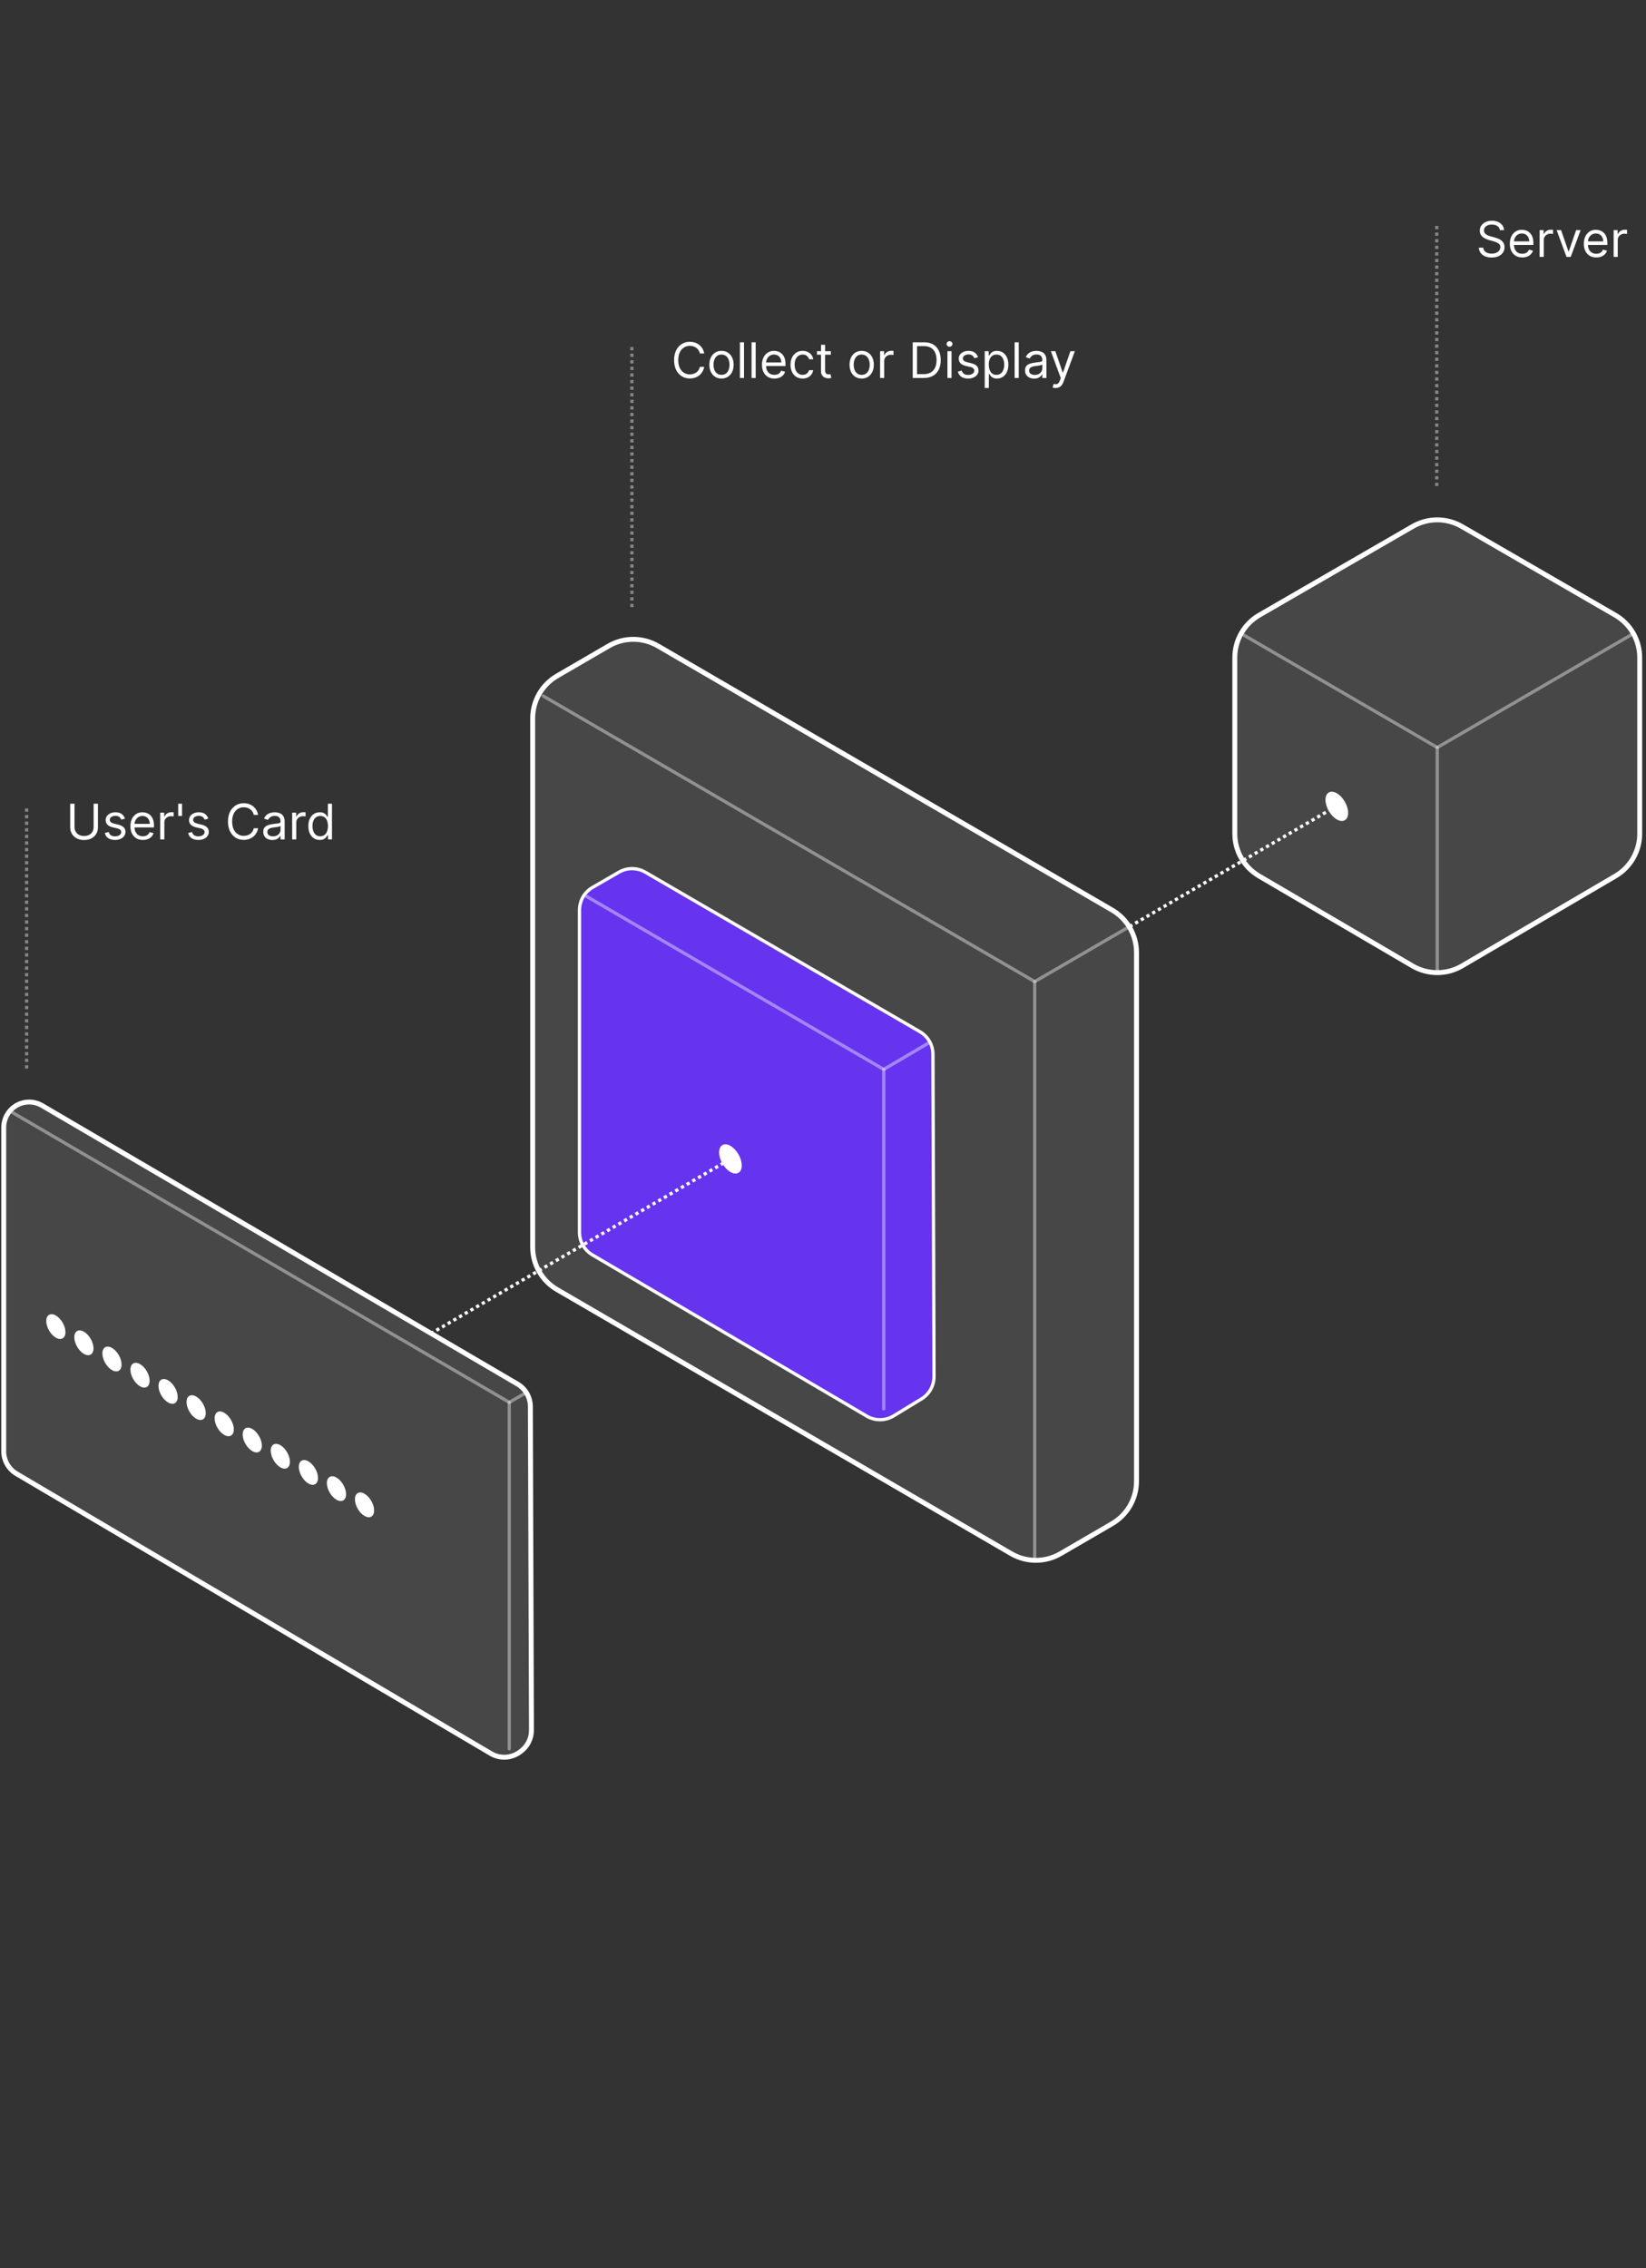 <svg width="360" height="496" viewBox="0 0 360 496" fill="none" xmlns="http://www.w3.org/2000/svg">
<rect x="0" y="0" width="360" height="496" fill="#333333" stroke="none"/>
<g clip-path="url(#clip0_2_168)">
<path d="M308.975 115.115L275.43 134.504C272.112 136.423 270.068 139.965 270.068 143.798V182.3C270.068 186.11 272.088 189.635 275.377 191.562L308.922 211.21C312.272 213.173 316.421 213.173 319.771 211.21L353.317 191.562C356.605 189.635 358.625 186.11 358.625 182.3V143.798C358.625 139.965 356.581 136.423 353.263 134.504L319.718 115.115C316.394 113.194 312.299 113.194 308.975 115.115Z" fill="white" fill-opacity="0.1" stroke="white" stroke-width="1.073"/>
<path opacity="0.4" d="M271.604 138.628L314.347 163.454L357.089 138.628" stroke="white" stroke-width="0.716" stroke-linecap="round" stroke-linejoin="bevel"/>
<path d="M133.117 141.252L121.839 147.809C118.534 149.731 116.5 153.265 116.5 157.089V272.711C116.5 276.534 118.534 280.068 121.839 281.99L221.162 339.736C224.497 341.675 228.617 341.675 231.952 339.736L243.229 333.179C246.535 331.258 248.568 327.723 248.568 323.9V208.278C248.568 204.455 246.535 200.92 243.229 198.999L143.907 141.252C140.571 139.314 136.452 139.314 133.117 141.252Z" fill="white" fill-opacity="0.1" stroke="white" stroke-width="1.073"/>
<path d="M135.385 190.708L129.599 194.051C127.828 195.074 126.739 196.963 126.739 199.008V269.467C126.739 271.497 127.813 273.375 129.563 274.403L189.564 309.657C191.382 310.725 193.64 310.707 195.441 309.611L201.531 305.904C203.243 304.862 204.286 303 204.279 300.995L204.044 230.532C204.038 228.499 202.953 226.621 201.195 225.6L141.123 190.714C139.35 189.685 137.16 189.682 135.385 190.708Z" fill="#6633EE" stroke="white" stroke-width="0.716"/>
<path d="M113.167 302.637L9.191 241.741C7.354 240.665 5.063 240.732 3.291 241.913C1.743 242.946 0.813 244.683 0.813 246.544V317.336C0.813 319.361 1.884 321.237 3.629 322.267L107.377 383.451C109.342 384.61 111.807 384.492 113.652 383.15L113.877 382.986C115.364 381.905 116.241 380.175 116.234 378.337L115.999 307.557C115.993 305.532 114.916 303.66 113.167 302.637Z" fill="white" fill-opacity="0.1" stroke="white" stroke-width="1.073"/>
<path opacity="0.4" d="M314.347 163.454V212.34" stroke="white" stroke-width="0.716" stroke-linecap="round"/>
<path opacity="0.4" d="M226.301 214.644V340.825" stroke="white" stroke-width="0.716" stroke-linecap="round"/>
<path opacity="0.4" d="M193.285 233.84V308.064" stroke="white" stroke-width="0.716" stroke-linecap="round"/>
<path opacity="0.4" d="M111.382 306.646V382.406" stroke="white" stroke-width="0.716" stroke-linecap="round"/>
<path opacity="0.4" d="M118.804 152.193L226.301 214.644L247.033 202.614" stroke="white" stroke-width="0.716" stroke-linecap="round" stroke-linejoin="bevel"/>
<path opacity="0.4" d="M127.762 195.704L193.284 233.84L203.01 228.121" stroke="white" stroke-width="0.716" stroke-linecap="round" stroke-linejoin="bevel"/>
<path opacity="0.4" d="M2.348 243.054L111.381 306.646L114.709 304.736" stroke="white" stroke-width="0.716" stroke-linecap="round" stroke-linejoin="round"/>
<path d="M12.215 292.505C13.375 293.174 14.315 292.631 14.315 291.292C14.315 289.953 13.374 288.325 12.215 287.656C11.055 286.986 10.115 287.529 10.115 288.868C10.115 290.207 11.055 291.835 12.215 292.505Z" fill="white"/>
<path d="M18.352 296.048C19.512 296.718 20.452 296.175 20.452 294.836C20.452 293.497 19.512 291.869 18.352 291.199C17.193 290.53 16.253 291.072 16.253 292.411C16.253 293.75 17.193 295.378 18.352 296.048Z" fill="white"/>
<path d="M24.49 299.592C25.649 300.262 26.589 299.719 26.589 298.38C26.589 297.041 25.649 295.413 24.49 294.743C23.33 294.074 22.39 294.617 22.39 295.956C22.39 297.295 23.33 298.923 24.49 299.592Z" fill="white"/>
<path d="M30.627 303.136C31.787 303.805 32.727 303.263 32.726 301.924C32.726 300.585 31.786 298.957 30.627 298.287C29.467 297.617 28.527 298.16 28.527 299.499C28.527 300.838 29.467 302.466 30.627 303.136Z" fill="white"/>
<path d="M36.764 306.679C37.923 307.349 38.864 306.806 38.864 305.467C38.863 304.128 37.923 302.5 36.764 301.83C35.604 301.161 34.664 301.704 34.664 303.043C34.664 304.382 35.604 306.01 36.764 306.679Z" fill="white"/>
<path d="M42.901 310.223C44.061 310.892 45.001 310.35 45.001 309.011C45.001 307.672 44.061 306.044 42.901 305.374C41.742 304.705 40.802 305.247 40.802 306.586C40.802 307.925 41.742 309.553 42.901 310.223Z" fill="white"/>
<path d="M49.039 313.767C50.198 314.436 51.138 313.893 51.138 312.554C51.138 311.215 50.198 309.587 49.038 308.918C47.879 308.248 46.939 308.791 46.939 310.13C46.939 311.469 47.879 313.097 49.039 313.767Z" fill="white"/>
<path d="M55.176 317.31C56.336 317.98 57.276 317.437 57.275 316.098C57.275 314.759 56.335 313.131 55.176 312.461C54.016 311.792 53.076 312.334 53.076 313.673C53.076 315.012 54.016 316.64 55.176 317.31Z" fill="white"/>
<path d="M61.313 320.854C62.473 321.523 63.413 320.98 63.413 319.641C63.413 318.302 62.473 316.674 61.313 316.005C60.153 315.335 59.213 315.878 59.214 317.217C59.214 318.556 60.154 320.184 61.313 320.854Z" fill="white"/>
<path d="M67.451 324.397C68.61 325.067 69.55 324.524 69.55 323.185C69.55 321.846 68.61 320.218 67.45 319.548C66.291 318.879 65.351 319.421 65.351 320.76C65.351 322.099 66.291 323.727 67.451 324.397Z" fill="white"/>
<path d="M73.588 327.941C74.747 328.611 75.687 328.068 75.687 326.729C75.687 325.39 74.747 323.762 73.588 323.092C72.428 322.423 71.488 322.966 71.488 324.305C71.488 325.644 72.428 327.272 73.588 327.941Z" fill="white"/>
<path d="M79.725 331.485C80.885 332.154 81.825 331.612 81.825 330.273C81.825 328.934 80.885 327.305 79.725 326.636C78.566 325.966 77.626 326.509 77.626 327.848C77.626 329.187 78.566 330.815 79.725 331.485Z" fill="white"/>
<path d="M292.377 179.184C293.746 179.975 294.855 179.334 294.855 177.753C294.855 176.173 293.745 174.25 292.376 173.46C291.007 172.669 289.898 173.31 289.898 174.891C289.898 176.472 291.008 178.394 292.377 179.184Z" fill="white"/>
<path d="M159.756 256.281C161.125 257.072 162.234 256.431 162.234 254.85C162.234 253.269 161.124 251.347 159.755 250.557C158.386 249.766 157.277 250.407 157.277 251.988C157.277 253.569 158.387 255.491 159.756 256.281Z" fill="white"/>
<path d="M20.477 175.743H21.422V180.911C21.422 181.445 21.296 181.921 21.045 182.341C20.796 182.758 20.444 183.087 19.989 183.328C19.534 183.567 19 183.686 18.388 183.686C17.776 183.686 17.242 183.567 16.787 183.328C16.332 183.087 15.979 182.758 15.727 182.341C15.479 181.921 15.354 181.445 15.354 180.911V175.743H16.299V180.835C16.299 181.216 16.383 181.556 16.551 181.853C16.719 182.148 16.957 182.38 17.267 182.55C17.58 182.718 17.953 182.802 18.388 182.802C18.823 182.802 19.196 182.718 19.509 182.55C19.821 182.38 20.06 182.148 20.225 181.853C20.393 181.556 20.477 181.216 20.477 180.835V175.743ZM27.335 179.006L26.527 179.234C26.476 179.1 26.401 178.969 26.302 178.842C26.206 178.712 26.073 178.605 25.906 178.521C25.738 178.438 25.523 178.396 25.261 178.396C24.903 178.396 24.605 178.478 24.366 178.643C24.129 178.806 24.011 179.013 24.011 179.265C24.011 179.488 24.093 179.665 24.255 179.795C24.418 179.924 24.672 180.032 25.017 180.119L25.887 180.332C26.41 180.459 26.8 180.653 27.057 180.915C27.313 181.174 27.442 181.509 27.442 181.918C27.442 182.253 27.345 182.553 27.152 182.817C26.961 183.082 26.695 183.29 26.352 183.442C26.009 183.595 25.61 183.671 25.155 183.671C24.558 183.671 24.063 183.541 23.672 183.282C23.281 183.023 23.033 182.644 22.929 182.146L23.782 181.933C23.864 182.248 24.018 182.484 24.244 182.642C24.472 182.799 24.771 182.878 25.14 182.878C25.559 182.878 25.892 182.789 26.138 182.611C26.387 182.431 26.512 182.215 26.512 181.963C26.512 181.76 26.441 181.59 26.298 181.453C26.156 181.313 25.937 181.209 25.643 181.14L24.667 180.911C24.131 180.784 23.737 180.587 23.485 180.321C23.236 180.051 23.112 179.715 23.112 179.311C23.112 178.98 23.204 178.688 23.39 178.434C23.578 178.18 23.833 177.98 24.156 177.835C24.481 177.691 24.85 177.618 25.261 177.618C25.841 177.618 26.296 177.745 26.626 177.999C26.959 178.253 27.195 178.589 27.335 179.006ZM31.25 183.671C30.686 183.671 30.2 183.547 29.791 183.298C29.384 183.046 29.07 182.695 28.849 182.245C28.631 181.793 28.521 181.267 28.521 180.667C28.521 180.068 28.631 179.539 28.849 179.082C29.07 178.622 29.378 178.264 29.772 178.007C30.168 177.748 30.631 177.618 31.159 177.618C31.464 177.618 31.765 177.669 32.062 177.771C32.36 177.872 32.63 178.037 32.874 178.266C33.118 178.492 33.313 178.792 33.458 179.166C33.602 179.539 33.675 179.999 33.675 180.545V180.927H29.162V180.149H32.76C32.76 179.819 32.694 179.524 32.562 179.265C32.432 179.006 32.247 178.801 32.005 178.651C31.766 178.501 31.484 178.426 31.159 178.426C30.801 178.426 30.491 178.515 30.229 178.693C29.97 178.868 29.77 179.097 29.631 179.379C29.491 179.661 29.421 179.964 29.421 180.286V180.805C29.421 181.247 29.497 181.622 29.65 181.929C29.805 182.234 30.019 182.467 30.294 182.627C30.568 182.784 30.887 182.863 31.25 182.863C31.487 182.863 31.7 182.83 31.891 182.764C32.084 182.695 32.25 182.594 32.39 182.459C32.53 182.322 32.638 182.151 32.714 181.948L33.583 182.192C33.492 182.487 33.338 182.746 33.122 182.97C32.906 183.191 32.639 183.364 32.322 183.488C32.004 183.61 31.647 183.671 31.25 183.671ZM35.043 183.549V177.694H35.912V178.579H35.973C36.08 178.289 36.273 178.054 36.553 177.874C36.832 177.693 37.147 177.603 37.498 177.603C37.564 177.603 37.647 177.604 37.746 177.607C37.845 177.609 37.92 177.613 37.971 177.618V178.533C37.94 178.525 37.87 178.514 37.761 178.499C37.654 178.481 37.541 178.472 37.422 178.472C37.137 178.472 36.883 178.532 36.659 178.651C36.438 178.768 36.263 178.931 36.133 179.139C36.006 179.345 35.943 179.58 35.943 179.844V183.549H35.043ZM39.814 175.743V178.426H38.976V175.743H39.814ZM45.563 179.006L44.755 179.234C44.704 179.1 44.629 178.969 44.53 178.842C44.434 178.712 44.302 178.605 44.134 178.521C43.966 178.438 43.752 178.396 43.49 178.396C43.132 178.396 42.833 178.478 42.594 178.643C42.358 178.806 42.239 179.013 42.239 179.265C42.239 179.488 42.321 179.665 42.483 179.795C42.646 179.924 42.9 180.032 43.246 180.119L44.115 180.332C44.638 180.459 45.028 180.653 45.285 180.915C45.542 181.174 45.67 181.509 45.67 181.918C45.67 182.253 45.574 182.553 45.38 182.817C45.19 183.082 44.923 183.29 44.58 183.442C44.237 183.595 43.838 183.671 43.383 183.671C42.786 183.671 42.292 183.541 41.9 183.282C41.509 183.023 41.261 182.644 41.157 182.146L42.011 181.933C42.092 182.248 42.246 182.484 42.472 182.642C42.701 182.799 42.999 182.878 43.368 182.878C43.787 182.878 44.12 182.789 44.366 182.611C44.615 182.431 44.74 182.215 44.74 181.963C44.74 181.76 44.669 181.59 44.526 181.453C44.384 181.313 44.166 181.209 43.871 181.14L42.895 180.911C42.359 180.784 41.965 180.587 41.714 180.321C41.465 180.051 41.34 179.715 41.34 179.311C41.34 178.98 41.433 178.688 41.618 178.434C41.806 178.18 42.062 177.98 42.384 177.835C42.71 177.691 43.078 177.618 43.49 177.618C44.069 177.618 44.524 177.745 44.854 177.999C45.187 178.253 45.423 178.589 45.563 179.006ZM56.447 178.182H55.501C55.445 177.91 55.347 177.671 55.208 177.466C55.071 177.26 54.903 177.087 54.705 176.947C54.509 176.805 54.292 176.698 54.053 176.627C53.814 176.556 53.565 176.52 53.306 176.52C52.833 176.52 52.405 176.64 52.021 176.879C51.64 177.118 51.336 177.469 51.11 177.934C50.887 178.4 50.775 178.97 50.775 179.646C50.775 180.322 50.887 180.892 51.11 181.357C51.336 181.822 51.64 182.174 52.021 182.413C52.405 182.652 52.833 182.771 53.306 182.771C53.565 182.771 53.814 182.736 54.053 182.665C54.292 182.594 54.509 182.488 54.705 182.348C54.903 182.206 55.071 182.032 55.208 181.826C55.347 181.618 55.445 181.379 55.501 181.11H56.447C56.375 181.509 56.246 181.866 56.058 182.181C55.87 182.496 55.636 182.764 55.356 182.985C55.077 183.203 54.763 183.37 54.415 183.484C54.069 183.599 53.7 183.656 53.306 183.656C52.64 183.656 52.048 183.493 51.529 183.168C51.011 182.843 50.603 182.38 50.306 181.78C50.009 181.181 49.86 180.469 49.86 179.646C49.86 178.823 50.009 178.111 50.306 177.511C50.603 176.912 51.011 176.449 51.529 176.124C52.048 175.799 52.64 175.636 53.306 175.636C53.7 175.636 54.069 175.693 54.415 175.808C54.763 175.922 55.077 176.09 55.356 176.311C55.636 176.529 55.87 176.796 56.058 177.111C56.246 177.424 56.375 177.781 56.447 178.182ZM59.575 183.686C59.204 183.686 58.867 183.616 58.565 183.477C58.263 183.334 58.022 183.13 57.844 182.863C57.667 182.594 57.578 182.268 57.578 181.887C57.578 181.552 57.644 181.28 57.776 181.071C57.908 180.861 58.085 180.695 58.306 180.576C58.527 180.457 58.771 180.368 59.038 180.309C59.307 180.248 59.578 180.2 59.849 180.164C60.205 180.119 60.494 180.084 60.715 180.061C60.938 180.036 61.101 179.994 61.203 179.936C61.307 179.877 61.359 179.776 61.359 179.631V179.6C61.359 179.224 61.256 178.932 61.05 178.724C60.847 178.515 60.538 178.411 60.124 178.411C59.694 178.411 59.358 178.505 59.114 178.693C58.87 178.881 58.698 179.082 58.599 179.295L57.745 178.99C57.898 178.635 58.101 178.358 58.355 178.159C58.612 177.959 58.891 177.819 59.194 177.74C59.499 177.659 59.799 177.618 60.093 177.618C60.281 177.618 60.497 177.641 60.741 177.687C60.988 177.73 61.225 177.82 61.454 177.957C61.685 178.095 61.877 178.302 62.03 178.579C62.182 178.856 62.258 179.227 62.258 179.692V183.549H61.359V182.756H61.313C61.252 182.883 61.15 183.019 61.008 183.164C60.866 183.309 60.676 183.432 60.44 183.534C60.204 183.635 59.916 183.686 59.575 183.686ZM59.712 182.878C60.068 182.878 60.368 182.808 60.612 182.669C60.858 182.529 61.044 182.348 61.168 182.127C61.295 181.906 61.359 181.674 61.359 181.43V180.606C61.321 180.652 61.237 180.694 61.107 180.732C60.98 180.768 60.833 180.8 60.665 180.828C60.5 180.853 60.339 180.876 60.181 180.896C60.026 180.914 59.9 180.929 59.804 180.942C59.57 180.972 59.351 181.022 59.148 181.091C58.947 181.157 58.785 181.257 58.66 181.392C58.538 181.524 58.477 181.704 58.477 181.933C58.477 182.245 58.593 182.482 58.824 182.642C59.058 182.799 59.354 182.878 59.712 182.878ZM63.9 183.549V177.694H64.769V178.579H64.83C64.937 178.289 65.13 178.054 65.41 177.874C65.689 177.693 66.004 177.603 66.355 177.603C66.421 177.603 66.504 177.604 66.603 177.607C66.702 177.609 66.777 177.613 66.828 177.618V178.533C66.797 178.525 66.727 178.514 66.618 178.499C66.511 178.481 66.398 178.472 66.279 178.472C65.994 178.472 65.74 178.532 65.516 178.651C65.295 178.768 65.12 178.931 64.99 179.139C64.863 179.345 64.8 179.58 64.8 179.844V183.549H63.9ZM69.927 183.671C69.439 183.671 69.008 183.548 68.634 183.301C68.261 183.052 67.969 182.702 67.758 182.249C67.547 181.794 67.441 181.257 67.441 180.637C67.441 180.022 67.547 179.488 67.758 179.036C67.969 178.584 68.262 178.234 68.638 177.988C69.014 177.741 69.449 177.618 69.942 177.618C70.323 177.618 70.624 177.682 70.845 177.809C71.069 177.933 71.239 178.076 71.356 178.236C71.475 178.393 71.568 178.523 71.634 178.624H71.71V175.743H72.61V183.549H71.741V182.65H71.634C71.568 182.756 71.474 182.891 71.352 183.054C71.23 183.214 71.056 183.357 70.83 183.484C70.604 183.609 70.303 183.671 69.927 183.671ZM70.048 182.863C70.409 182.863 70.714 182.769 70.963 182.581C71.212 182.39 71.402 182.127 71.531 181.792C71.661 181.454 71.726 181.064 71.726 180.622C71.726 180.185 71.662 179.802 71.535 179.474C71.408 179.144 71.22 178.887 70.971 178.704C70.722 178.519 70.414 178.426 70.048 178.426C69.667 178.426 69.35 178.524 69.096 178.72C68.844 178.913 68.655 179.176 68.528 179.509C68.403 179.839 68.341 180.21 68.341 180.622C68.341 181.038 68.404 181.417 68.531 181.758C68.661 182.096 68.852 182.365 69.103 182.566C69.357 182.764 69.672 182.863 70.048 182.863Z" fill="white"/>
<path d="M154.017 77.286H153.072C153.016 77.014 152.918 76.775 152.779 76.57C152.641 76.364 152.474 76.191 152.276 76.051C152.08 75.909 151.863 75.802 151.624 75.731C151.385 75.66 151.136 75.624 150.877 75.624C150.404 75.624 149.976 75.744 149.592 75.983C149.211 76.221 148.907 76.573 148.681 77.038C148.458 77.503 148.346 78.074 148.346 78.75C148.346 79.426 148.458 79.996 148.681 80.461C148.907 80.926 149.211 81.278 149.592 81.517C149.976 81.756 150.404 81.875 150.877 81.875C151.136 81.875 151.385 81.84 151.624 81.769C151.863 81.698 152.08 81.592 152.276 81.452C152.474 81.31 152.641 81.136 152.779 80.93C152.918 80.722 153.016 80.483 153.072 80.213H154.017C153.946 80.612 153.817 80.969 153.629 81.285C153.441 81.6 153.207 81.868 152.927 82.089C152.648 82.307 152.334 82.474 151.986 82.588C151.64 82.703 151.271 82.76 150.877 82.76C150.211 82.76 149.619 82.597 149.1 82.272C148.582 81.947 148.174 81.484 147.877 80.884C147.58 80.285 147.431 79.573 147.431 78.75C147.431 77.927 147.58 77.215 147.877 76.615C148.174 76.016 148.582 75.553 149.1 75.228C149.619 74.903 150.211 74.74 150.877 74.74C151.271 74.74 151.64 74.797 151.986 74.912C152.334 75.026 152.648 75.194 152.927 75.415C153.207 75.633 153.441 75.9 153.629 76.215C153.817 76.528 153.946 76.885 154.017 77.286ZM157.802 82.775C157.273 82.775 156.809 82.649 156.41 82.398C156.014 82.146 155.704 81.794 155.48 81.342C155.259 80.889 155.149 80.361 155.149 79.756C155.149 79.146 155.259 78.614 155.48 78.159C155.704 77.704 156.014 77.351 156.41 77.099C156.809 76.848 157.273 76.722 157.802 76.722C158.33 76.722 158.793 76.848 159.189 77.099C159.588 77.351 159.898 77.704 160.119 78.159C160.343 78.614 160.454 79.146 160.454 79.756C160.454 80.361 160.343 80.889 160.119 81.342C159.898 81.794 159.588 82.146 159.189 82.398C158.793 82.649 158.33 82.775 157.802 82.775ZM157.802 81.967C158.203 81.967 158.533 81.864 158.793 81.658C159.052 81.452 159.244 81.182 159.368 80.846C159.493 80.511 159.555 80.147 159.555 79.756C159.555 79.365 159.493 79 159.368 78.662C159.244 78.324 159.052 78.051 158.793 77.843C158.533 77.634 158.203 77.53 157.802 77.53C157.4 77.53 157.07 77.634 156.81 77.843C156.551 78.051 156.359 78.324 156.235 78.662C156.11 79 156.048 79.365 156.048 79.756C156.048 80.147 156.11 80.511 156.235 80.846C156.359 81.182 156.551 81.452 156.81 81.658C157.07 81.864 157.4 81.967 157.802 81.967ZM162.727 74.847V82.653H161.828V74.847H162.727ZM165.274 74.847V82.653H164.375V74.847H165.274ZM169.377 82.775C168.812 82.775 168.326 82.65 167.917 82.401C167.51 82.15 167.196 81.799 166.975 81.349C166.757 80.897 166.647 80.371 166.647 79.771C166.647 79.172 166.757 78.643 166.975 78.186C167.196 77.726 167.504 77.368 167.898 77.111C168.294 76.852 168.757 76.722 169.285 76.722C169.59 76.722 169.891 76.773 170.188 76.874C170.486 76.976 170.756 77.141 171 77.37C171.244 77.596 171.439 77.896 171.584 78.269C171.728 78.643 171.801 79.103 171.801 79.649V80.031H167.288V79.253H170.886C170.886 78.923 170.82 78.628 170.688 78.369C170.558 78.109 170.373 77.905 170.131 77.755C169.892 77.605 169.61 77.53 169.285 77.53C168.927 77.53 168.617 77.619 168.355 77.797C168.096 77.972 167.896 78.201 167.757 78.483C167.617 78.765 167.547 79.067 167.547 79.39V79.909C167.547 80.351 167.623 80.725 167.776 81.033C167.931 81.338 168.145 81.57 168.42 81.731C168.694 81.888 169.013 81.967 169.377 81.967C169.613 81.967 169.826 81.934 170.017 81.868C170.21 81.799 170.377 81.698 170.516 81.563C170.656 81.426 170.764 81.255 170.84 81.052L171.709 81.296C171.618 81.591 171.464 81.85 171.248 82.074C171.032 82.295 170.765 82.468 170.448 82.592C170.13 82.714 169.773 82.775 169.377 82.775ZM175.548 82.775C174.999 82.775 174.526 82.645 174.13 82.386C173.733 82.127 173.428 81.77 173.215 81.315C173.001 80.86 172.895 80.341 172.895 79.756C172.895 79.162 173.004 78.637 173.223 78.182C173.444 77.725 173.751 77.368 174.145 77.111C174.541 76.852 175.004 76.722 175.532 76.722C175.944 76.722 176.315 76.798 176.645 76.951C176.976 77.103 177.246 77.317 177.457 77.591C177.668 77.865 177.799 78.186 177.85 78.552H176.95C176.882 78.285 176.729 78.049 176.493 77.843C176.259 77.634 175.944 77.53 175.548 77.53C175.197 77.53 174.89 77.622 174.625 77.805C174.364 77.985 174.159 78.24 174.012 78.571C173.867 78.898 173.794 79.283 173.794 79.726C173.794 80.178 173.865 80.572 174.008 80.907C174.153 81.243 174.356 81.503 174.618 81.689C174.882 81.874 175.192 81.967 175.548 81.967C175.781 81.967 175.994 81.926 176.184 81.845C176.375 81.764 176.536 81.647 176.668 81.494C176.8 81.342 176.894 81.159 176.95 80.945H177.85C177.799 81.291 177.673 81.602 177.473 81.879C177.274 82.154 177.011 82.372 176.684 82.535C176.358 82.695 175.98 82.775 175.548 82.775ZM181.711 76.798V77.561H178.677V76.798H181.711ZM179.561 75.396H180.461V80.976C180.461 81.23 180.498 81.421 180.571 81.548C180.648 81.672 180.744 81.756 180.861 81.799C180.981 81.84 181.106 81.86 181.238 81.86C181.338 81.86 181.419 81.855 181.482 81.845C181.546 81.832 181.597 81.822 181.635 81.814L181.818 82.623C181.757 82.645 181.672 82.668 181.562 82.691C181.453 82.716 181.315 82.729 181.147 82.729C180.893 82.729 180.644 82.675 180.4 82.565C180.158 82.456 179.958 82.29 179.798 82.066C179.64 81.842 179.561 81.56 179.561 81.22V75.396ZM188.462 82.775C187.933 82.775 187.469 82.649 187.07 82.398C186.674 82.146 186.364 81.794 186.14 81.342C185.919 80.889 185.809 80.361 185.809 79.756C185.809 79.146 185.919 78.614 186.14 78.159C186.364 77.704 186.674 77.351 187.07 77.099C187.469 76.848 187.933 76.722 188.462 76.722C188.99 76.722 189.453 76.848 189.849 77.099C190.248 77.351 190.558 77.704 190.779 78.159C191.003 78.614 191.114 79.146 191.114 79.756C191.114 80.361 191.003 80.889 190.779 81.342C190.558 81.794 190.248 82.146 189.849 82.398C189.453 82.649 188.99 82.775 188.462 82.775ZM188.462 81.967C188.863 81.967 189.193 81.864 189.453 81.658C189.712 81.452 189.904 81.182 190.028 80.846C190.153 80.511 190.215 80.147 190.215 79.756C190.215 79.365 190.153 79 190.028 78.662C189.904 78.324 189.712 78.051 189.453 77.843C189.193 77.634 188.863 77.53 188.462 77.53C188.06 77.53 187.73 77.634 187.471 77.843C187.211 78.051 187.019 78.324 186.895 78.662C186.77 79 186.708 79.365 186.708 79.756C186.708 80.147 186.77 80.511 186.895 80.846C187.019 81.182 187.211 81.452 187.471 81.658C187.73 81.864 188.06 81.967 188.462 81.967ZM192.488 82.653V76.798H193.357V77.683H193.418C193.524 77.393 193.718 77.158 193.997 76.977C194.277 76.797 194.592 76.707 194.942 76.707C195.008 76.707 195.091 76.708 195.19 76.711C195.289 76.713 195.364 76.717 195.415 76.722V77.637C195.384 77.629 195.315 77.618 195.205 77.603C195.099 77.585 194.986 77.576 194.866 77.576C194.582 77.576 194.327 77.635 194.104 77.755C193.883 77.872 193.707 78.034 193.578 78.243C193.451 78.449 193.387 78.684 193.387 78.948V82.653H192.488ZM202.031 82.653H199.622V74.847H202.138C202.895 74.847 203.543 75.003 204.082 75.316C204.62 75.626 205.033 76.072 205.321 76.653C205.608 77.233 205.751 77.927 205.751 78.735C205.751 79.548 205.606 80.248 205.317 80.835C205.027 81.419 204.605 81.869 204.051 82.184C203.497 82.497 202.824 82.653 202.031 82.653ZM200.567 81.814H201.97C202.616 81.814 203.15 81.69 203.575 81.441C203.999 81.192 204.316 80.837 204.524 80.377C204.732 79.918 204.836 79.37 204.836 78.735C204.836 78.104 204.734 77.562 204.528 77.107C204.322 76.65 204.014 76.299 203.605 76.055C203.196 75.808 202.687 75.685 202.077 75.685H200.567V81.814ZM207.215 82.653V76.798H208.114V82.653H207.215ZM207.672 75.823C207.497 75.823 207.346 75.763 207.219 75.643C207.094 75.524 207.032 75.38 207.032 75.213C207.032 75.045 207.094 74.901 207.219 74.782C207.346 74.662 207.497 74.603 207.672 74.603C207.848 74.603 207.998 74.662 208.122 74.782C208.249 74.901 208.313 75.045 208.313 75.213C208.313 75.38 208.249 75.524 208.122 75.643C207.998 75.763 207.848 75.823 207.672 75.823ZM213.909 78.109L213.101 78.338C213.05 78.204 212.975 78.073 212.876 77.946C212.78 77.816 212.648 77.709 212.48 77.625C212.312 77.541 212.097 77.5 211.836 77.5C211.477 77.5 211.179 77.582 210.94 77.747C210.704 77.91 210.585 78.117 210.585 78.369C210.585 78.592 210.667 78.769 210.829 78.898C210.992 79.028 211.246 79.136 211.592 79.222L212.461 79.436C212.984 79.563 213.374 79.757 213.631 80.019C213.888 80.278 214.016 80.612 214.016 81.022C214.016 81.357 213.919 81.657 213.726 81.921C213.536 82.185 213.269 82.394 212.926 82.546C212.583 82.699 212.184 82.775 211.729 82.775C211.132 82.775 210.637 82.645 210.246 82.386C209.855 82.127 209.607 81.748 209.503 81.25L210.357 81.037C210.438 81.352 210.592 81.588 210.818 81.746C211.047 81.903 211.345 81.982 211.714 81.982C212.133 81.982 212.466 81.893 212.712 81.715C212.961 81.535 213.086 81.319 213.086 81.067C213.086 80.864 213.015 80.694 212.872 80.556C212.73 80.417 212.512 80.313 212.217 80.244L211.241 80.015C210.705 79.888 210.311 79.691 210.059 79.424C209.81 79.155 209.686 78.818 209.686 78.414C209.686 78.084 209.779 77.792 209.964 77.538C210.152 77.284 210.408 77.084 210.73 76.939C211.055 76.794 211.424 76.722 211.836 76.722C212.415 76.722 212.87 76.849 213.2 77.103C213.533 77.357 213.769 77.693 213.909 78.109ZM215.37 84.849V76.798H216.239V77.728H216.346C216.412 77.627 216.503 77.497 216.62 77.34C216.74 77.179 216.91 77.037 217.131 76.913C217.355 76.785 217.657 76.722 218.038 76.722C218.531 76.722 218.966 76.845 219.342 77.092C219.718 77.338 220.011 77.688 220.222 78.14C220.433 78.592 220.539 79.126 220.539 79.741C220.539 80.361 220.433 80.898 220.222 81.353C220.011 81.805 219.719 82.156 219.346 82.405C218.972 82.652 218.541 82.775 218.053 82.775C217.677 82.775 217.376 82.713 217.15 82.588C216.924 82.461 216.75 82.317 216.628 82.157C216.506 81.995 216.412 81.86 216.346 81.753H216.27V84.849H215.37ZM216.254 79.726C216.254 80.168 216.319 80.558 216.449 80.896C216.578 81.231 216.768 81.494 217.017 81.685C217.266 81.873 217.571 81.967 217.931 81.967C218.307 81.967 218.621 81.868 218.873 81.669C219.127 81.469 219.318 81.199 219.445 80.862C219.574 80.521 219.639 80.142 219.639 79.726C219.639 79.314 219.576 78.943 219.448 78.613C219.324 78.28 219.135 78.017 218.881 77.824C218.629 77.628 218.313 77.53 217.931 77.53C217.565 77.53 217.258 77.623 217.009 77.808C216.76 77.991 216.572 78.248 216.445 78.578C216.318 78.906 216.254 79.288 216.254 79.726ZM222.81 74.847V82.653H221.911V74.847H222.81ZM226.181 82.79C225.81 82.79 225.473 82.72 225.171 82.581C224.868 82.438 224.628 82.234 224.45 81.967C224.272 81.698 224.183 81.372 224.183 80.991C224.183 80.656 224.25 80.384 224.382 80.175C224.514 79.965 224.69 79.799 224.912 79.68C225.133 79.56 225.377 79.472 225.643 79.413C225.913 79.352 226.183 79.304 226.455 79.268C226.811 79.222 227.099 79.188 227.32 79.165C227.544 79.14 227.707 79.098 227.808 79.04C227.913 78.981 227.965 78.879 227.965 78.735V78.704C227.965 78.328 227.862 78.036 227.656 77.827C227.453 77.619 227.144 77.515 226.73 77.515C226.3 77.515 225.964 77.609 225.72 77.797C225.476 77.985 225.304 78.186 225.205 78.399L224.351 78.094C224.504 77.739 224.707 77.462 224.961 77.263C225.218 77.062 225.497 76.923 225.8 76.844C226.105 76.763 226.404 76.722 226.699 76.722C226.887 76.722 227.103 76.745 227.347 76.791C227.594 76.834 227.831 76.924 228.06 77.061C228.291 77.198 228.483 77.406 228.636 77.683C228.788 77.96 228.864 78.331 228.864 78.796V82.653H227.965V81.86H227.919C227.858 81.987 227.756 82.123 227.614 82.268C227.472 82.413 227.282 82.536 227.046 82.638C226.81 82.739 226.521 82.79 226.181 82.79ZM226.318 81.982C226.674 81.982 226.974 81.912 227.218 81.772C227.464 81.633 227.65 81.452 227.774 81.231C227.901 81.01 227.965 80.778 227.965 80.534V79.71C227.927 79.756 227.843 79.798 227.713 79.836C227.586 79.872 227.439 79.903 227.271 79.931C227.106 79.957 226.944 79.98 226.787 80C226.632 80.018 226.506 80.033 226.409 80.046C226.176 80.076 225.957 80.126 225.754 80.194C225.553 80.26 225.391 80.361 225.266 80.496C225.144 80.628 225.083 80.808 225.083 81.037C225.083 81.349 225.199 81.586 225.43 81.746C225.664 81.903 225.96 81.982 226.318 81.982ZM230.876 84.849C230.723 84.849 230.587 84.836 230.468 84.81C230.349 84.787 230.266 84.765 230.22 84.742L230.449 83.949C230.667 84.005 230.861 84.025 231.028 84.01C231.196 83.995 231.345 83.92 231.474 83.785C231.606 83.653 231.727 83.438 231.836 83.141L232.004 82.683L229.839 76.798H230.815L232.431 81.464H232.492L234.108 76.798H235.084L232.599 83.507C232.487 83.809 232.348 84.059 232.183 84.258C232.018 84.458 231.826 84.607 231.608 84.704C231.392 84.8 231.148 84.849 230.876 84.849Z" fill="white"/>
<path d="M328.037 50.322C327.991 49.936 327.806 49.636 327.481 49.422C327.155 49.209 326.756 49.102 326.284 49.102C325.938 49.102 325.636 49.158 325.377 49.27C325.12 49.382 324.919 49.535 324.774 49.731C324.632 49.927 324.561 50.149 324.561 50.398C324.561 50.606 324.61 50.786 324.71 50.936C324.811 51.083 324.941 51.206 325.098 51.305C325.256 51.402 325.421 51.482 325.594 51.545C325.767 51.606 325.925 51.656 326.07 51.694L326.863 51.908C327.066 51.961 327.293 52.035 327.542 52.129C327.793 52.223 328.033 52.351 328.262 52.514C328.493 52.674 328.684 52.88 328.834 53.131C328.984 53.383 329.059 53.691 329.059 54.057C329.059 54.479 328.948 54.86 328.727 55.201C328.508 55.541 328.188 55.812 327.766 56.013C327.347 56.214 326.838 56.314 326.238 56.314C325.679 56.314 325.195 56.224 324.786 56.043C324.379 55.863 324.059 55.611 323.825 55.288C323.594 54.966 323.463 54.591 323.433 54.164H324.408C324.434 54.459 324.533 54.703 324.706 54.896C324.881 55.087 325.102 55.229 325.369 55.323C325.638 55.414 325.928 55.46 326.238 55.46C326.599 55.46 326.923 55.402 327.21 55.285C327.497 55.165 327.725 55 327.892 54.789C328.06 54.576 328.144 54.327 328.144 54.042C328.144 53.783 328.071 53.572 327.927 53.409C327.782 53.247 327.591 53.115 327.355 53.013C327.118 52.911 326.863 52.822 326.589 52.746L325.628 52.472C325.018 52.296 324.535 52.046 324.18 51.721C323.824 51.395 323.646 50.97 323.646 50.444C323.646 50.007 323.764 49.626 324.001 49.3C324.239 48.973 324.56 48.718 324.961 48.538C325.365 48.355 325.816 48.264 326.314 48.264C326.817 48.264 327.265 48.354 327.656 48.534C328.047 48.712 328.357 48.956 328.586 49.266C328.817 49.576 328.939 49.928 328.952 50.322H328.037ZM332.946 56.299C332.381 56.299 331.895 56.174 331.486 55.925C331.079 55.673 330.765 55.323 330.544 54.873C330.326 54.421 330.216 53.895 330.216 53.295C330.216 52.695 330.326 52.167 330.544 51.709C330.765 51.249 331.073 50.891 331.467 50.635C331.863 50.375 332.326 50.246 332.854 50.246C333.159 50.246 333.46 50.297 333.757 50.398C334.055 50.5 334.325 50.665 334.569 50.894C334.813 51.12 335.008 51.42 335.153 51.793C335.297 52.167 335.37 52.627 335.37 53.173V53.554H330.857V52.777H334.455C334.455 52.446 334.389 52.151 334.257 51.892C334.127 51.633 333.942 51.429 333.7 51.279C333.461 51.129 333.179 51.054 332.854 51.054C332.496 51.054 332.186 51.143 331.924 51.321C331.665 51.496 331.465 51.725 331.326 52.007C331.186 52.289 331.116 52.591 331.116 52.914V53.432C331.116 53.874 331.192 54.249 331.345 54.557C331.5 54.862 331.714 55.094 331.989 55.254C332.263 55.412 332.582 55.49 332.946 55.49C333.182 55.49 333.395 55.458 333.586 55.391C333.779 55.323 333.945 55.221 334.085 55.087C334.225 54.949 334.333 54.779 334.409 54.576L335.278 54.82C335.187 55.114 335.033 55.374 334.817 55.597C334.601 55.818 334.334 55.991 334.017 56.116C333.699 56.238 333.342 56.299 332.946 56.299ZM336.738 56.177V50.322H337.607V51.206H337.668C337.775 50.916 337.968 50.681 338.248 50.501C338.527 50.321 338.842 50.23 339.193 50.23C339.259 50.23 339.342 50.232 339.441 50.234C339.54 50.237 339.615 50.241 339.666 50.246V51.16C339.635 51.153 339.565 51.141 339.456 51.126C339.349 51.108 339.236 51.099 339.117 51.099C338.832 51.099 338.578 51.159 338.354 51.279C338.133 51.395 337.958 51.558 337.828 51.767C337.701 51.972 337.638 52.207 337.638 52.472V56.177H336.738ZM345.697 50.322L343.532 56.177H342.618L340.453 50.322H341.428L343.045 54.987H343.106L344.722 50.322H345.697ZM349.13 56.299C348.566 56.299 348.079 56.174 347.67 55.925C347.263 55.673 346.95 55.323 346.729 54.873C346.51 54.421 346.401 53.895 346.401 53.295C346.401 52.695 346.51 52.167 346.729 51.709C346.95 51.249 347.257 50.891 347.651 50.635C348.047 50.375 348.51 50.246 349.038 50.246C349.343 50.246 349.644 50.297 349.942 50.398C350.239 50.5 350.51 50.665 350.754 50.894C350.998 51.12 351.192 51.42 351.337 51.793C351.482 52.167 351.554 52.627 351.554 53.173V53.554H347.041V52.777H350.639C350.639 52.446 350.573 52.151 350.441 51.892C350.311 51.633 350.126 51.429 349.885 51.279C349.646 51.129 349.364 51.054 349.038 51.054C348.68 51.054 348.37 51.143 348.108 51.321C347.849 51.496 347.65 51.725 347.51 52.007C347.37 52.289 347.3 52.591 347.3 52.914V53.432C347.3 53.874 347.377 54.249 347.529 54.557C347.684 54.862 347.899 55.094 348.173 55.254C348.448 55.412 348.767 55.49 349.13 55.49C349.366 55.49 349.58 55.458 349.77 55.391C349.963 55.323 350.13 55.221 350.27 55.087C350.409 54.949 350.517 54.779 350.594 54.576L351.463 54.82C351.371 55.114 351.217 55.374 351.001 55.597C350.785 55.818 350.519 55.991 350.201 56.116C349.883 56.238 349.526 56.299 349.13 56.299ZM352.922 56.177V50.322H353.792V51.206H353.853C353.959 50.916 354.152 50.681 354.432 50.501C354.711 50.321 355.027 50.23 355.377 50.23C355.443 50.23 355.526 50.232 355.625 50.234C355.724 50.237 355.799 50.241 355.85 50.246V51.16C355.819 51.153 355.749 51.141 355.64 51.126C355.533 51.108 355.42 51.099 355.301 51.099C355.016 51.099 354.762 51.159 354.539 51.279C354.318 51.395 354.142 51.558 354.013 51.767C353.886 51.972 353.822 52.207 353.822 52.472V56.177H352.922Z" fill="white"/>
<path opacity="0.4" d="M5.822 233.657V176.411" stroke="white" stroke-width="0.716" stroke-dasharray="0.72 0.72"/>
<path opacity="0.4" d="M138.204 132.761V75.873" stroke="white" stroke-width="0.716" stroke-dasharray="0.72 0.72"/>
<path opacity="0.4" d="M314.236 106.285V49.039" stroke="white" stroke-width="0.716" stroke-dasharray="0.72 0.72"/>
<path d="M94.196 291.619L159.313 253.694" stroke="white" stroke-width="0.716" stroke-dasharray="0.72 0.72"/>
<path d="M247.033 202.614L292.335 176.252" stroke="white" stroke-width="0.716" stroke-dasharray="0.72 0.72"/>
</g>
<defs>
<clipPath id="clip0_2_168">
<rect width="359.22" height="495" fill="white" transform="translate(0.097 0.469)"/>
</clipPath>
</defs>
</svg>

